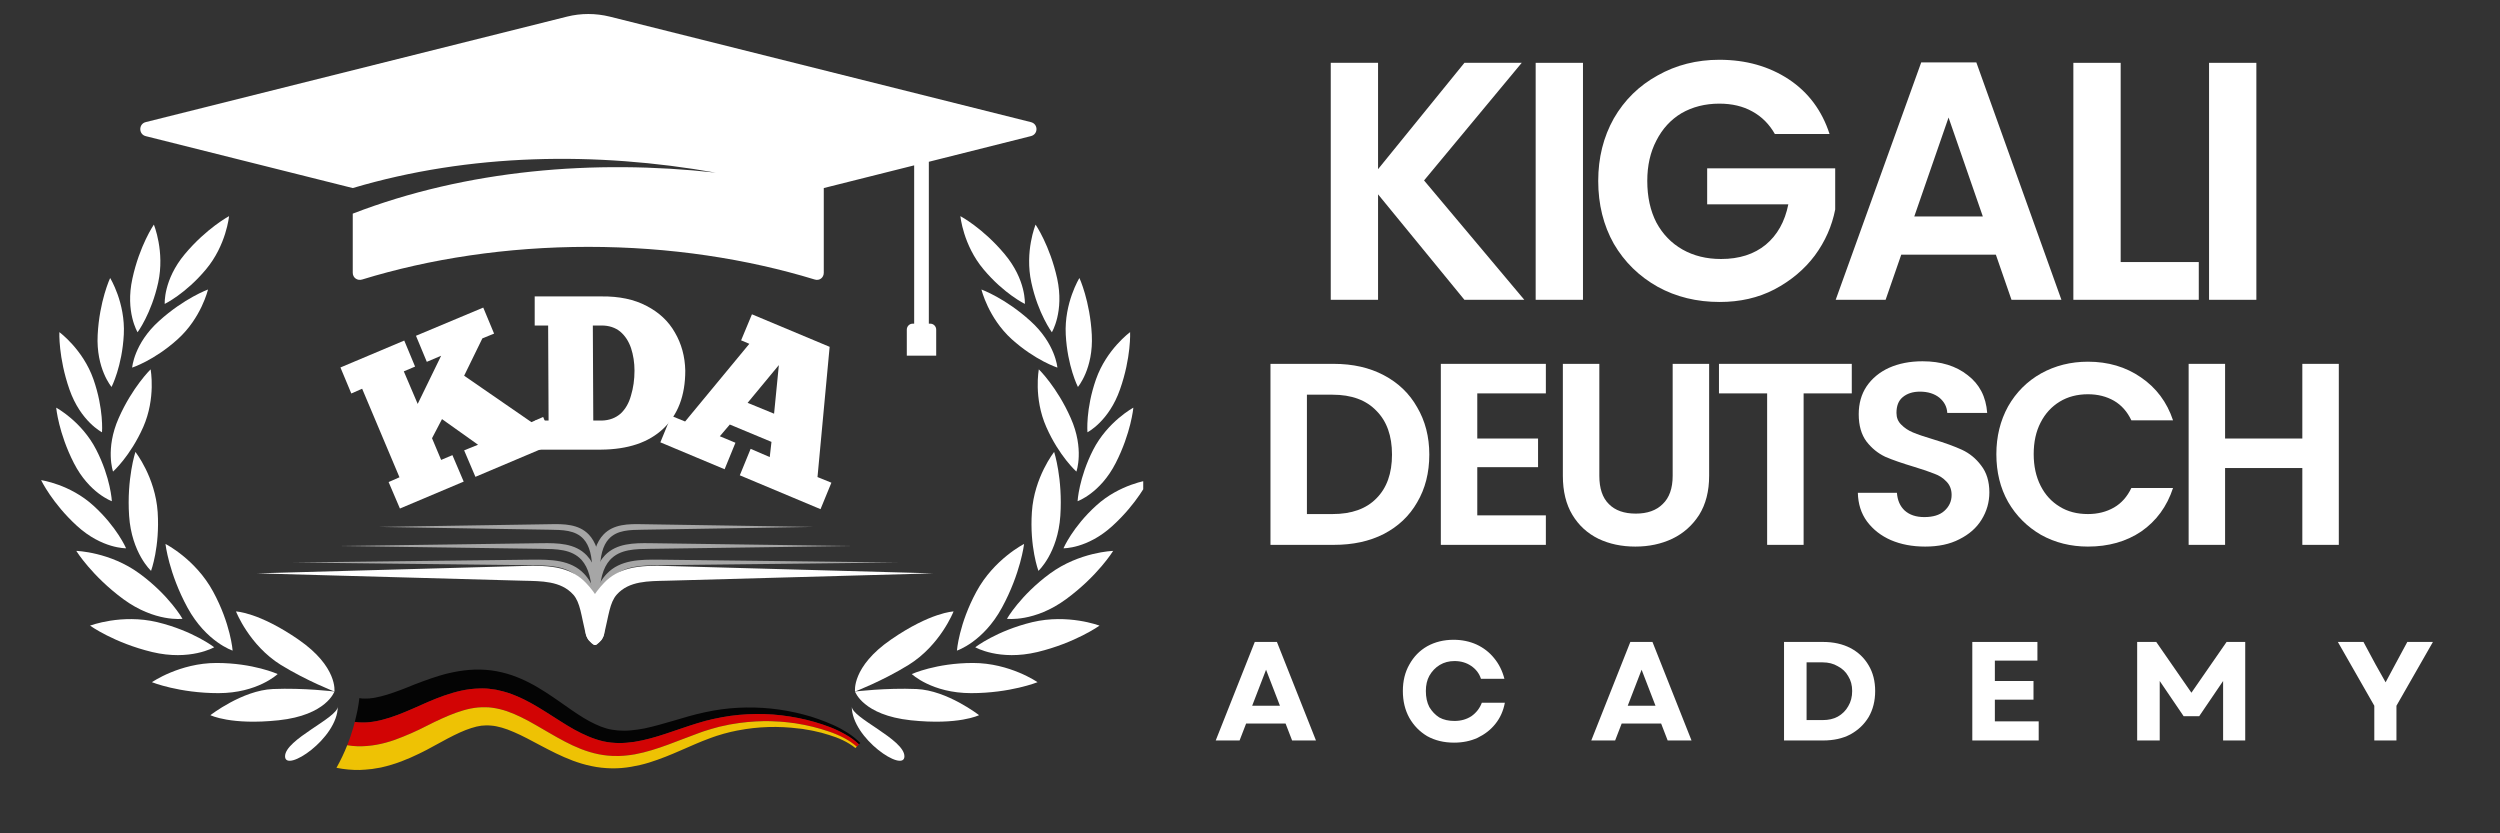 <svg xmlns="http://www.w3.org/2000/svg" xmlns:xlink="http://www.w3.org/1999/xlink" width="120" zoomAndPan="magnify" viewBox="0 0 90 30" height="40" preserveAspectRatio="xMidYMid meet" version="1.0"><rect x="0" y="0" width="90" height="30" fill="#333333" stroke="none"/><defs><filter x="0%" y="0%" width="100%" height="100%" id="d982ec1253"><feColorMatrix values="0 0 0 0 1 0 0 0 0 1 0 0 0 0 1 0 0 0 1 0" color-interpolation-filters="sRGB"/></filter><g/><clipPath id="7dc3a90e9d"><path d="M 7 24 L 12.34 24 L 12.34 26 L 7 26 Z M 7 24 " clip-rule="nonzero"/></clipPath><clipPath id="67e303b493"><path d="M 8 22 L 12.34 22 L 12.34 25 L 8 25 Z M 8 22 " clip-rule="nonzero"/></clipPath><clipPath id="0cb7588080"><path d="M 1.453 17 L 5 17 L 5 20 L 1.453 20 Z M 1.453 17 " clip-rule="nonzero"/></clipPath><clipPath id="01005f2f82"><path d="M 5 7.773 L 9 7.773 L 9 11 L 5 11 Z M 5 7.773 " clip-rule="nonzero"/></clipPath><clipPath id="524df7f3f9"><path d="M 10 25 L 12.34 25 L 12.34 28 L 10 28 Z M 10 25 " clip-rule="nonzero"/></clipPath><clipPath id="33cee193ac"><path d="M 30.27 24 L 36 24 L 36 26 L 30.27 26 Z M 30.27 24 " clip-rule="nonzero"/></clipPath><clipPath id="7861f4f60f"><path d="M 30.27 22 L 35 22 L 35 25 L 30.27 25 Z M 30.27 22 " clip-rule="nonzero"/></clipPath><clipPath id="6ae7af3995"><path d="M 38 17 L 41.156 17 L 41.156 20 L 38 20 Z M 38 17 " clip-rule="nonzero"/></clipPath><clipPath id="f48f99d63d"><path d="M 34 7.773 L 37 7.773 L 37 11 L 34 11 Z M 34 7.773 " clip-rule="nonzero"/></clipPath><clipPath id="73c5ec0edf"><path d="M 30.27 25 L 33 25 L 33 28 L 30.27 28 Z M 30.27 25 " clip-rule="nonzero"/></clipPath><clipPath id="0be58bec2e"><path d="M 5 0.465 L 37.645 0.465 L 37.645 12.805 L 5 12.805 Z M 5 0.465 " clip-rule="nonzero"/></clipPath><clipPath id="6613f77e4d"><path d="M 13 18.867 L 22 18.867 L 22 21 L 13 21 Z M 13 18.867 " clip-rule="nonzero"/></clipPath><clipPath id="26171eb8d5"><path d="M 21 18.867 L 30 18.867 L 30 21 L 21 21 Z M 21 18.867 " clip-rule="nonzero"/></clipPath><clipPath id="779e7140f7"><path d="M 9.227 20 L 22 20 L 22 23.219 L 9.227 23.219 Z M 9.227 20 " clip-rule="nonzero"/></clipPath><clipPath id="82afe55721"><path d="M 21 20 L 33.902 20 L 33.902 23.219 L 21 23.219 Z M 21 20 " clip-rule="nonzero"/></clipPath><mask id="769d62e12f"><g filter="url(#d982ec1253)"><rect x="-9" width="108" fill="#000000" y="-3" height="36" fill-opacity="0.92"/></g></mask><clipPath id="ebb644f889"><path d="M 1.129 1.094 L 19.98 1.094 L 19.98 4 L 1.129 4 Z M 1.129 1.094 " clip-rule="nonzero"/></clipPath><clipPath id="5463460484"><path d="M 1.129 1.094 L 19.98 1.094 L 19.98 4.723 L 1.129 4.723 Z M 1.129 1.094 " clip-rule="nonzero"/></clipPath><clipPath id="e0776685de"><path d="M 1.129 2 L 19.98 2 L 19.98 4.723 L 1.129 4.723 Z M 1.129 2 " clip-rule="nonzero"/></clipPath><clipPath id="7619382988"><rect x="0" width="21" y="0" height="6"/></clipPath></defs><g clip-path="url(#7dc3a90e9d)"><path fill="#ffffff" d="M 12.039 24.895 C 12.039 24.895 11.754 25.746 10.031 25.93 C 8.309 26.113 7.574 25.746 7.574 25.746 C 7.574 25.746 8.723 24.852 9.824 24.805 C 10.93 24.758 12.039 24.895 12.039 24.895 Z M 12.039 24.895 " fill-opacity="1" fill-rule="nonzero"/></g><g clip-path="url(#67e303b493)"><path fill="#ffffff" d="M 12.039 24.895 C 12.039 24.895 12.168 24.004 10.742 23.023 C 9.316 22.039 8.496 22.012 8.496 22.012 C 8.496 22.012 8.969 23.227 10.113 23.938 C 11.055 24.516 12.039 24.895 12.039 24.895 Z M 12.039 24.895 " fill-opacity="1" fill-rule="nonzero"/></g><path fill="#ffffff" d="M 9.996 24.266 C 9.996 24.266 9.121 23.867 7.793 23.867 C 6.469 23.867 5.469 24.559 5.469 24.559 C 5.469 24.559 6.449 24.953 7.863 24.953 C 9.273 24.953 9.996 24.266 9.996 24.266 Z M 9.996 24.266 " fill-opacity="1" fill-rule="nonzero"/><path fill="#ffffff" d="M 8.375 23.422 C 8.375 23.422 8.305 22.461 7.672 21.297 C 7.039 20.129 5.957 19.582 5.957 19.582 C 5.957 19.582 6.074 20.633 6.75 21.875 C 7.426 23.113 8.375 23.422 8.375 23.422 Z M 8.375 23.422 " fill-opacity="1" fill-rule="nonzero"/><path fill="#ffffff" d="M 7.711 23.301 C 7.711 23.301 6.953 22.711 5.664 22.398 C 4.375 22.09 3.242 22.523 3.242 22.523 C 3.242 22.523 4.102 23.141 5.477 23.473 C 6.848 23.801 7.711 23.301 7.711 23.301 Z M 7.711 23.301 " fill-opacity="1" fill-rule="nonzero"/><path fill="#ffffff" d="M 6.57 22.277 C 6.57 22.277 6.098 21.438 5.027 20.652 C 3.961 19.867 2.746 19.832 2.746 19.832 C 2.746 19.832 3.305 20.734 4.441 21.57 C 5.582 22.406 6.57 22.277 6.57 22.277 Z M 6.57 22.277 " fill-opacity="1" fill-rule="nonzero"/><path fill="#ffffff" d="M 5.438 20.551 C 5.438 20.551 5.758 19.691 5.676 18.434 C 5.59 17.176 4.875 16.27 4.875 16.27 C 4.875 16.27 4.559 17.227 4.648 18.57 C 4.738 19.91 5.438 20.551 5.438 20.551 Z M 5.438 20.551 " fill-opacity="1" fill-rule="nonzero"/><g clip-path="url(#0cb7588080)"><path fill="#ffffff" d="M 4.539 19.738 C 4.539 19.738 4.211 18.973 3.363 18.203 C 2.516 17.43 1.48 17.285 1.48 17.285 C 1.48 17.285 1.875 18.113 2.773 18.934 C 3.676 19.758 4.539 19.738 4.539 19.738 Z M 4.539 19.738 " fill-opacity="1" fill-rule="nonzero"/></g><path fill="#ffffff" d="M 4.027 18.043 C 4.027 18.043 3.988 17.211 3.465 16.191 C 2.945 15.172 2.023 14.676 2.023 14.676 C 2.023 14.676 2.105 15.586 2.66 16.672 C 3.215 17.758 4.027 18.043 4.027 18.043 Z M 4.027 18.043 " fill-opacity="1" fill-rule="nonzero"/><path fill="#ffffff" d="M 3.672 15.562 C 3.672 15.562 3.742 14.734 3.363 13.652 C 2.984 12.574 2.137 11.957 2.137 11.957 C 2.137 11.957 2.098 12.867 2.5 14.02 C 2.902 15.172 3.672 15.562 3.672 15.562 Z M 3.672 15.562 " fill-opacity="1" fill-rule="nonzero"/><path fill="#ffffff" d="M 4.016 13.93 C 4.016 13.93 4.398 13.188 4.457 12.043 C 4.516 10.898 3.965 10.008 3.965 10.008 C 3.965 10.008 3.578 10.836 3.516 12.055 C 3.453 13.273 4.016 13.93 4.016 13.93 Z M 4.016 13.93 " fill-opacity="1" fill-rule="nonzero"/><path fill="#ffffff" d="M 4.953 11.961 C 4.953 11.961 5.449 11.293 5.695 10.172 C 5.938 9.055 5.539 8.086 5.539 8.086 C 5.539 8.086 5.023 8.84 4.766 10.031 C 4.504 11.223 4.953 11.961 4.953 11.961 Z M 4.953 11.961 " fill-opacity="1" fill-rule="nonzero"/><path fill="#ffffff" d="M 4.07 16.977 C 4.07 16.977 4.691 16.422 5.156 15.375 C 5.617 14.328 5.422 13.297 5.422 13.297 C 5.422 13.297 4.766 13.934 4.273 15.051 C 3.781 16.164 4.07 16.977 4.07 16.977 Z M 4.07 16.977 " fill-opacity="1" fill-rule="nonzero"/><path fill="#ffffff" d="M 4.758 13.234 C 4.758 13.234 5.551 12.977 6.398 12.211 C 7.25 11.441 7.488 10.422 7.488 10.422 C 7.488 10.422 6.633 10.734 5.727 11.555 C 4.82 12.371 4.758 13.234 4.758 13.234 Z M 4.758 13.234 " fill-opacity="1" fill-rule="nonzero"/><g clip-path="url(#01005f2f82)"><path fill="#ffffff" d="M 5.93 10.941 C 5.93 10.941 6.68 10.578 7.414 9.699 C 8.148 8.824 8.246 7.781 8.246 7.781 C 8.246 7.781 7.441 8.211 6.656 9.145 C 5.875 10.078 5.93 10.941 5.93 10.941 Z M 5.93 10.941 " fill-opacity="1" fill-rule="nonzero"/></g><g clip-path="url(#524df7f3f9)"><path fill="#ffffff" d="M 12.16 25.434 C 12.16 26.586 10.262 27.84 10.262 27.227 C 10.262 26.617 12.16 25.844 12.16 25.434 Z M 12.16 25.434 " fill-opacity="1" fill-rule="nonzero"/></g><g clip-path="url(#33cee193ac)"><path fill="#ffffff" d="M 30.781 24.895 C 30.781 24.895 31.066 25.746 32.789 25.93 C 34.512 26.113 35.246 25.746 35.246 25.746 C 35.246 25.746 34.098 24.852 32.996 24.805 C 31.895 24.758 30.781 24.895 30.781 24.895 Z M 30.781 24.895 " fill-opacity="1" fill-rule="nonzero"/></g><g clip-path="url(#7861f4f60f)"><path fill="#ffffff" d="M 30.781 24.895 C 30.781 24.895 30.652 24.004 32.078 23.023 C 33.504 22.039 34.328 22.012 34.328 22.012 C 34.328 22.012 33.855 23.227 32.707 23.938 C 31.77 24.516 30.781 24.895 30.781 24.895 Z M 30.781 24.895 " fill-opacity="1" fill-rule="nonzero"/></g><path fill="#ffffff" d="M 32.824 24.266 C 32.824 24.266 33.703 23.867 35.027 23.867 C 36.355 23.867 37.352 24.559 37.352 24.559 C 37.352 24.559 36.371 24.953 34.961 24.953 C 33.547 24.953 32.824 24.266 32.824 24.266 Z M 32.824 24.266 " fill-opacity="1" fill-rule="nonzero"/><path fill="#ffffff" d="M 34.449 23.422 C 34.449 23.422 34.52 22.461 35.152 21.297 C 35.785 20.129 36.867 19.582 36.867 19.582 C 36.867 19.582 36.746 20.633 36.07 21.875 C 35.398 23.113 34.449 23.422 34.449 23.422 Z M 34.449 23.422 " fill-opacity="1" fill-rule="nonzero"/><path fill="#ffffff" d="M 35.109 23.301 C 35.109 23.301 35.871 22.711 37.16 22.398 C 38.449 22.09 39.582 22.523 39.582 22.523 C 39.582 22.523 38.719 23.141 37.348 23.473 C 35.973 23.801 35.109 23.301 35.109 23.301 Z M 35.109 23.301 " fill-opacity="1" fill-rule="nonzero"/><path fill="#ffffff" d="M 36.25 22.277 C 36.25 22.277 36.727 21.438 37.793 20.652 C 38.863 19.867 40.074 19.832 40.074 19.832 C 40.074 19.832 39.52 20.734 38.379 21.57 C 37.242 22.406 36.25 22.277 36.25 22.277 Z M 36.25 22.277 " fill-opacity="1" fill-rule="nonzero"/><path fill="#ffffff" d="M 37.383 20.551 C 37.383 20.551 37.062 19.691 37.148 18.434 C 37.23 17.176 37.949 16.27 37.949 16.27 C 37.949 16.27 38.262 17.227 38.172 18.57 C 38.082 19.91 37.383 20.551 37.383 20.551 Z M 37.383 20.551 " fill-opacity="1" fill-rule="nonzero"/><g clip-path="url(#6ae7af3995)"><path fill="#ffffff" d="M 38.285 19.738 C 38.285 19.738 38.613 18.973 39.461 18.203 C 40.305 17.43 41.344 17.285 41.344 17.285 C 41.344 17.285 40.949 18.113 40.047 18.934 C 39.145 19.758 38.285 19.738 38.285 19.738 Z M 38.285 19.738 " fill-opacity="1" fill-rule="nonzero"/></g><path fill="#ffffff" d="M 38.793 18.043 C 38.793 18.043 38.836 17.211 39.355 16.191 C 39.879 15.172 40.801 14.676 40.801 14.676 C 40.801 14.676 40.719 15.586 40.164 16.672 C 39.609 17.758 38.793 18.043 38.793 18.043 Z M 38.793 18.043 " fill-opacity="1" fill-rule="nonzero"/><path fill="#ffffff" d="M 39.148 15.562 C 39.148 15.562 39.078 14.734 39.457 13.652 C 39.836 12.574 40.684 11.957 40.684 11.957 C 40.684 11.957 40.727 12.867 40.32 14.02 C 39.918 15.172 39.148 15.562 39.148 15.562 Z M 39.148 15.562 " fill-opacity="1" fill-rule="nonzero"/><path fill="#ffffff" d="M 38.805 13.93 C 38.805 13.93 38.426 13.188 38.367 12.043 C 38.309 10.898 38.859 10.008 38.859 10.008 C 38.859 10.008 39.242 10.836 39.305 12.055 C 39.367 13.273 38.805 13.93 38.805 13.93 Z M 38.805 13.93 " fill-opacity="1" fill-rule="nonzero"/><path fill="#ffffff" d="M 37.867 11.961 C 37.867 11.961 37.371 11.293 37.129 10.172 C 36.883 9.055 37.281 8.086 37.281 8.086 C 37.281 8.086 37.797 8.84 38.059 10.031 C 38.316 11.223 37.867 11.961 37.867 11.961 Z M 37.867 11.961 " fill-opacity="1" fill-rule="nonzero"/><path fill="#ffffff" d="M 38.75 16.977 C 38.75 16.977 38.129 16.422 37.668 15.375 C 37.203 14.328 37.398 13.297 37.398 13.297 C 37.398 13.297 38.055 13.934 38.547 15.051 C 39.043 16.164 38.75 16.977 38.75 16.977 Z M 38.75 16.977 " fill-opacity="1" fill-rule="nonzero"/><path fill="#ffffff" d="M 38.066 13.234 C 38.066 13.234 37.273 12.977 36.422 12.211 C 35.574 11.441 35.332 10.422 35.332 10.422 C 35.332 10.422 36.191 10.734 37.094 11.555 C 38 12.371 38.066 13.234 38.066 13.234 Z M 38.066 13.234 " fill-opacity="1" fill-rule="nonzero"/><g clip-path="url(#f48f99d63d)"><path fill="#ffffff" d="M 36.895 10.941 C 36.895 10.941 36.145 10.578 35.41 9.699 C 34.672 8.824 34.574 7.781 34.574 7.781 C 34.574 7.781 35.383 8.211 36.164 9.145 C 36.949 10.078 36.895 10.941 36.895 10.941 Z M 36.895 10.941 " fill-opacity="1" fill-rule="nonzero"/></g><g clip-path="url(#73c5ec0edf)"><path fill="#ffffff" d="M 30.664 25.434 C 30.664 26.586 32.559 27.84 32.559 27.227 C 32.559 26.617 30.664 25.844 30.664 25.434 Z M 30.664 25.434 " fill-opacity="1" fill-rule="nonzero"/></g><g clip-path="url(#0be58bec2e)"><path fill="#ffffff" d="M 37.105 4.395 L 21.949 0.598 C 21.441 0.473 20.914 0.473 20.414 0.598 L 5.25 4.395 C 4.984 4.457 4.984 4.84 5.25 4.902 L 12.699 6.77 C 16.918 5.516 21.453 5.453 25.766 6.215 C 21.398 5.73 16.801 6.109 12.699 7.691 L 12.699 9.82 C 12.699 10 12.867 10.117 13.039 10.062 C 15.453 9.32 18.23 8.887 21.176 8.887 C 24.125 8.887 26.898 9.32 29.328 10.062 C 29.496 10.117 29.656 10 29.656 9.82 L 29.656 6.77 L 32.91 5.953 L 32.91 11.652 L 32.855 11.652 C 32.738 11.652 32.645 11.75 32.645 11.867 L 32.645 12.914 C 32.645 13.031 32.738 13.125 32.855 13.125 L 33.492 13.125 C 33.609 13.125 33.703 13.031 33.703 12.914 L 33.703 11.867 C 33.703 11.75 33.609 11.652 33.492 11.652 L 33.438 11.652 L 33.438 5.824 L 37.105 4.902 C 37.383 4.84 37.383 4.457 37.105 4.395 Z M 37.105 4.395 " fill-opacity="1" fill-rule="nonzero"/></g><path fill="#a6a6a6" d="M 10.559 20.25 L 19.129 20.348 C 19.75 20.355 20.418 20.352 20.852 20.828 C 21.141 21.148 21.312 21.684 21.301 22.57 C 21.301 22.652 21.367 22.715 21.449 22.715 C 21.531 22.715 21.598 22.652 21.598 22.57 C 21.586 21.586 21.359 21.004 21.031 20.66 C 20.547 20.145 19.812 20.141 19.129 20.148 Z M 10.559 20.25 " fill-opacity="1" fill-rule="evenodd"/><path fill="#a6a6a6" d="M 12.223 19.656 L 19.492 19.758 C 20.016 19.766 20.578 19.762 20.938 20.16 C 21.18 20.43 21.324 20.883 21.312 21.629 C 21.312 21.707 21.379 21.773 21.461 21.773 C 21.543 21.773 21.609 21.707 21.609 21.629 C 21.598 20.785 21.402 20.289 21.121 19.992 C 20.703 19.555 20.078 19.547 19.492 19.555 Z M 12.223 19.656 " fill-opacity="1" fill-rule="evenodd"/><g clip-path="url(#6613f77e4d)"><path fill="#a6a6a6" d="M 13.629 18.969 L 19.797 19.07 C 20.234 19.078 20.711 19.074 21.012 19.41 C 21.215 19.637 21.332 20.016 21.32 20.641 C 21.32 20.723 21.387 20.789 21.469 20.789 C 21.551 20.789 21.617 20.723 21.617 20.641 C 21.605 19.922 21.438 19.496 21.195 19.242 C 20.836 18.867 20.301 18.859 19.797 18.871 Z M 13.629 18.969 " fill-opacity="1" fill-rule="evenodd"/></g><path fill="#a6a6a6" d="M 32.312 20.25 L 23.742 20.148 C 23.059 20.141 22.324 20.145 21.84 20.66 C 21.508 21.004 21.285 21.586 21.273 22.57 C 21.273 22.652 21.34 22.715 21.422 22.715 C 21.504 22.715 21.566 22.652 21.566 22.57 C 21.559 21.684 21.73 21.148 22.02 20.828 C 22.449 20.352 23.121 20.355 23.742 20.348 Z M 32.312 20.25 " fill-opacity="1" fill-rule="evenodd"/><path fill="#a6a6a6" d="M 30.676 19.656 L 23.406 19.555 C 22.82 19.547 22.195 19.555 21.777 19.992 C 21.492 20.289 21.301 20.785 21.289 21.629 C 21.289 21.707 21.355 21.773 21.438 21.773 C 21.516 21.773 21.582 21.707 21.582 21.629 C 21.57 20.883 21.715 20.43 21.957 20.16 C 22.32 19.762 22.883 19.766 23.406 19.758 Z M 30.676 19.656 " fill-opacity="1" fill-rule="evenodd"/><g clip-path="url(#26171eb8d5)"><path fill="#a6a6a6" d="M 29.289 18.969 L 23.125 18.871 C 22.621 18.859 22.086 18.867 21.727 19.242 C 21.484 19.496 21.316 19.922 21.305 20.641 C 21.305 20.723 21.371 20.789 21.453 20.789 C 21.535 20.789 21.598 20.723 21.598 20.641 C 21.59 20.016 21.707 19.637 21.91 19.41 C 22.211 19.074 22.684 19.078 23.125 19.07 Z M 29.289 18.969 " fill-opacity="1" fill-rule="evenodd"/></g><g clip-path="url(#779e7140f7)"><path fill="#ffffff" d="M 9.25 20.641 L 18.836 20.906 C 19.484 20.922 20.188 20.906 20.637 21.406 C 20.891 21.691 20.922 22.152 21.086 22.828 C 21.102 22.887 21.125 22.934 21.16 22.988 C 21.199 23.051 21.219 23.062 21.273 23.113 C 21.352 23.184 21.348 23.168 21.434 23.238 C 21.52 23.168 21.516 23.184 21.594 23.105 C 21.645 23.051 21.664 23.035 21.695 22.969 C 21.73 22.906 21.746 22.848 21.75 22.781 C 21.844 21.895 21.43 21.336 21.094 20.984 C 20.844 20.719 20.539 20.562 20.211 20.473 C 19.777 20.359 19.297 20.363 18.836 20.375 Z M 9.25 20.641 " fill-opacity="1" fill-rule="evenodd"/></g><g clip-path="url(#82afe55721)"><path fill="#ffffff" d="M 33.59 20.641 L 24 20.375 C 23.539 20.363 23.059 20.359 22.629 20.473 C 22.297 20.562 21.996 20.719 21.746 20.984 C 21.406 21.336 20.996 21.895 21.086 22.781 C 21.094 22.848 21.109 22.906 21.141 22.969 C 21.176 23.035 21.191 23.051 21.246 23.105 C 21.32 23.184 21.32 23.168 21.406 23.238 C 21.488 23.168 21.488 23.184 21.566 23.113 C 21.617 23.062 21.641 23.051 21.68 22.988 C 21.711 22.934 21.734 22.887 21.75 22.828 C 21.914 22.152 21.949 21.691 22.203 21.406 C 22.648 20.906 23.352 20.922 24 20.906 Z M 33.59 20.641 " fill-opacity="1" fill-rule="evenodd"/></g><g mask="url(#769d62e12f)"><g transform="matrix(1, 0, 0, 1, 11, 23)"><g clip-path="url(#7619382988)"><g clip-path="url(#ebb644f889)"><path fill="#000000" d="M 19.969 3.75 L 19.922 3.797 C 19.777 3.664 19.617 3.543 19.441 3.445 C 19.27 3.344 19.086 3.258 18.898 3.184 C 18.523 3.039 18.133 2.93 17.734 2.848 C 17.34 2.77 16.934 2.719 16.527 2.707 C 16.121 2.695 15.711 2.715 15.305 2.77 C 15.105 2.797 14.902 2.836 14.703 2.879 C 14.652 2.887 14.605 2.902 14.555 2.914 L 14.406 2.949 C 14.305 2.977 14.207 3.004 14.109 3.035 C 13.723 3.152 13.344 3.293 12.969 3.414 C 12.594 3.539 12.215 3.648 11.836 3.707 C 11.648 3.734 11.457 3.754 11.27 3.75 C 11.086 3.746 10.898 3.727 10.719 3.688 C 10.359 3.605 10.012 3.449 9.676 3.266 C 9.34 3.078 9.016 2.859 8.676 2.645 C 8.332 2.43 7.977 2.215 7.578 2.051 C 7.379 1.965 7.168 1.898 6.949 1.852 L 6.867 1.832 C 6.84 1.828 6.812 1.824 6.785 1.82 L 6.699 1.809 C 6.672 1.805 6.645 1.801 6.617 1.797 L 6.531 1.789 C 6.504 1.789 6.473 1.789 6.445 1.785 C 6.391 1.785 6.332 1.781 6.273 1.785 C 6.047 1.789 5.824 1.816 5.609 1.863 C 5.395 1.91 5.188 1.973 4.984 2.043 C 4.586 2.184 4.211 2.355 3.852 2.516 C 3.492 2.672 3.141 2.816 2.789 2.906 C 2.438 3 2.09 3.039 1.773 2.988 C 1.809 2.848 1.84 2.707 1.871 2.562 C 1.898 2.418 1.922 2.273 1.938 2.129 C 1.949 2.133 1.957 2.133 1.965 2.137 L 1.98 2.137 L 1.996 2.141 C 2.016 2.141 2.031 2.145 2.055 2.148 C 2.074 2.148 2.098 2.148 2.121 2.148 C 2.129 2.152 2.145 2.148 2.156 2.148 L 2.191 2.148 C 2.203 2.148 2.215 2.148 2.227 2.148 L 2.266 2.145 C 2.293 2.145 2.316 2.145 2.344 2.137 L 2.426 2.129 L 2.516 2.113 C 2.645 2.09 2.789 2.051 2.934 2.008 C 3.082 1.965 3.238 1.906 3.398 1.848 L 3.523 1.801 L 3.652 1.75 L 3.922 1.641 C 4.109 1.57 4.301 1.496 4.508 1.426 C 4.559 1.406 4.609 1.391 4.664 1.375 L 4.824 1.324 L 4.988 1.277 C 5.016 1.27 5.047 1.262 5.074 1.254 L 5.16 1.234 C 5.391 1.18 5.637 1.137 5.891 1.117 C 6.148 1.094 6.418 1.102 6.68 1.133 C 6.945 1.168 7.195 1.23 7.43 1.309 C 7.664 1.391 7.879 1.484 8.078 1.59 C 8.277 1.691 8.461 1.805 8.633 1.914 C 8.98 2.137 9.285 2.359 9.578 2.562 C 9.867 2.762 10.145 2.938 10.422 3.066 C 10.559 3.133 10.695 3.184 10.828 3.223 C 10.965 3.262 11.105 3.285 11.25 3.297 C 11.398 3.309 11.551 3.309 11.711 3.293 C 11.871 3.281 12.035 3.254 12.203 3.223 C 12.539 3.152 12.887 3.051 13.25 2.945 C 13.609 2.84 13.984 2.723 14.379 2.641 C 14.773 2.555 15.172 2.5 15.57 2.48 C 16.367 2.438 17.16 2.52 17.914 2.719 C 18.008 2.742 18.102 2.773 18.195 2.797 C 18.289 2.828 18.379 2.859 18.473 2.891 C 18.562 2.922 18.652 2.957 18.742 2.992 C 18.832 3.027 18.922 3.066 19.008 3.105 C 19.098 3.145 19.184 3.188 19.27 3.234 C 19.355 3.281 19.441 3.332 19.52 3.383 C 19.602 3.438 19.684 3.492 19.758 3.555 C 19.832 3.617 19.902 3.68 19.973 3.75 Z M 19.969 3.75 " fill-opacity="1" fill-rule="nonzero"/></g><g clip-path="url(#5463460484)"><path fill="#df0000" d="M 19.922 3.797 L 19.844 3.879 C 19.699 3.754 19.539 3.648 19.371 3.559 C 19.199 3.469 19.016 3.395 18.832 3.332 C 18.457 3.203 18.07 3.109 17.68 3.047 L 17.609 3.035 L 17.535 3.027 L 17.387 3.008 C 17.336 3 17.289 2.996 17.238 2.992 L 17.09 2.98 C 17.043 2.977 16.992 2.977 16.941 2.973 C 16.895 2.969 16.844 2.965 16.797 2.965 L 16.648 2.961 C 16.598 2.961 16.547 2.961 16.5 2.961 C 16.105 2.969 15.711 3.004 15.324 3.074 L 15.25 3.086 L 15.18 3.102 L 15.035 3.133 L 14.965 3.148 L 14.891 3.168 L 14.75 3.203 C 14.656 3.23 14.562 3.254 14.469 3.285 C 14.375 3.312 14.281 3.344 14.188 3.379 C 13.812 3.512 13.441 3.664 13.059 3.805 C 12.676 3.945 12.277 4.078 11.855 4.156 C 11.75 4.176 11.641 4.188 11.535 4.199 C 11.48 4.203 11.426 4.211 11.371 4.211 C 11.344 4.215 11.316 4.215 11.289 4.215 L 11.207 4.215 C 10.984 4.219 10.762 4.195 10.547 4.152 C 10.328 4.109 10.117 4.043 9.918 3.965 C 9.719 3.887 9.527 3.797 9.34 3.699 C 8.969 3.508 8.625 3.293 8.281 3.098 C 7.941 2.902 7.602 2.727 7.254 2.605 C 7.082 2.547 6.906 2.504 6.734 2.48 C 6.688 2.477 6.645 2.469 6.602 2.465 C 6.559 2.465 6.516 2.461 6.473 2.461 L 6.344 2.461 L 6.211 2.469 C 5.863 2.504 5.512 2.613 5.16 2.758 C 4.984 2.832 4.809 2.91 4.633 3 L 4.09 3.266 C 3.902 3.355 3.711 3.441 3.512 3.523 C 3.316 3.602 3.109 3.676 2.895 3.734 C 2.676 3.793 2.453 3.836 2.219 3.855 C 1.984 3.875 1.742 3.871 1.5 3.828 C 1.527 3.762 1.551 3.691 1.578 3.625 C 1.602 3.555 1.629 3.484 1.648 3.414 C 1.695 3.273 1.738 3.133 1.773 2.988 C 2.09 3.039 2.438 3 2.789 2.906 C 3.141 2.816 3.492 2.672 3.852 2.516 C 4.211 2.355 4.586 2.184 4.984 2.043 C 5.188 1.973 5.395 1.91 5.609 1.863 C 5.824 1.816 6.047 1.789 6.273 1.785 C 6.332 1.781 6.387 1.785 6.445 1.785 C 6.473 1.789 6.5 1.789 6.531 1.789 L 6.613 1.797 C 6.645 1.801 6.672 1.805 6.699 1.809 L 6.785 1.82 C 6.812 1.824 6.84 1.828 6.867 1.832 L 6.949 1.852 C 7.168 1.898 7.379 1.965 7.578 2.051 C 7.977 2.215 8.332 2.43 8.672 2.645 C 9.016 2.859 9.34 3.078 9.676 3.266 C 10.012 3.449 10.359 3.605 10.719 3.688 C 10.898 3.727 11.082 3.746 11.27 3.75 C 11.457 3.75 11.648 3.734 11.836 3.707 C 12.215 3.648 12.59 3.539 12.969 3.414 C 13.344 3.293 13.723 3.152 14.109 3.035 C 14.207 3.004 14.305 2.977 14.406 2.949 L 14.555 2.914 C 14.602 2.902 14.652 2.887 14.703 2.879 C 14.902 2.836 15.102 2.797 15.305 2.77 C 15.711 2.715 16.121 2.695 16.527 2.707 C 16.934 2.719 17.336 2.77 17.734 2.848 C 18.133 2.926 18.52 3.039 18.898 3.184 C 19.086 3.258 19.266 3.344 19.441 3.445 C 19.617 3.543 19.777 3.66 19.922 3.797 Z M 19.922 3.797 " fill-opacity="1" fill-rule="nonzero"/></g><g clip-path="url(#e0776685de)"><path fill="#fece00" d="M 19.844 3.879 L 19.797 3.93 C 19.523 3.711 19.191 3.562 18.84 3.457 C 18.754 3.43 18.664 3.402 18.574 3.379 L 18.441 3.348 L 18.371 3.332 C 18.352 3.328 18.328 3.32 18.305 3.316 L 18.168 3.289 C 18.125 3.281 18.078 3.273 18.031 3.266 L 17.895 3.242 L 17.828 3.234 L 17.758 3.227 C 17.027 3.133 16.285 3.156 15.578 3.293 C 15.555 3.297 15.535 3.301 15.512 3.305 L 15.445 3.32 L 15.312 3.348 C 15.227 3.371 15.141 3.395 15.055 3.414 C 14.969 3.441 14.883 3.465 14.797 3.492 L 14.672 3.535 C 14.629 3.551 14.586 3.566 14.543 3.582 C 14.207 3.703 13.867 3.859 13.512 4.012 C 13.156 4.168 12.781 4.324 12.367 4.453 C 12.164 4.516 11.945 4.566 11.719 4.605 C 11.492 4.645 11.258 4.664 11.016 4.66 C 10.773 4.656 10.523 4.629 10.289 4.578 C 10.055 4.531 9.832 4.461 9.621 4.383 C 9.195 4.223 8.82 4.027 8.473 3.844 C 8.125 3.66 7.805 3.484 7.5 3.355 C 7.352 3.289 7.203 3.234 7.066 3.195 C 6.93 3.156 6.797 3.129 6.676 3.121 C 6.555 3.109 6.441 3.113 6.328 3.125 C 6.215 3.141 6.094 3.168 5.965 3.211 C 5.836 3.25 5.703 3.305 5.562 3.367 C 5.422 3.43 5.273 3.504 5.117 3.586 C 4.965 3.668 4.805 3.754 4.633 3.848 L 4.504 3.918 L 4.367 3.992 C 4.273 4.039 4.18 4.09 4.078 4.137 C 3.883 4.234 3.672 4.324 3.449 4.41 C 3.223 4.496 2.98 4.57 2.719 4.629 L 2.629 4.645 C 2.598 4.652 2.566 4.656 2.535 4.66 L 2.395 4.684 C 2.379 4.688 2.363 4.688 2.348 4.688 C 2.281 4.695 2.219 4.703 2.152 4.707 C 2.086 4.711 2.02 4.715 1.949 4.719 C 1.68 4.723 1.395 4.699 1.113 4.641 C 1.262 4.375 1.391 4.105 1.5 3.828 C 1.742 3.871 1.984 3.875 2.219 3.855 C 2.453 3.836 2.68 3.793 2.895 3.734 C 3.109 3.676 3.316 3.602 3.512 3.52 C 3.711 3.441 3.902 3.355 4.09 3.266 L 4.633 2.996 C 4.809 2.91 4.984 2.832 5.16 2.758 C 5.512 2.613 5.863 2.5 6.211 2.469 L 6.344 2.461 L 6.473 2.461 C 6.516 2.461 6.559 2.465 6.602 2.465 C 6.645 2.469 6.691 2.477 6.734 2.48 C 6.906 2.504 7.082 2.547 7.254 2.605 C 7.602 2.727 7.941 2.902 8.281 3.098 C 8.625 3.293 8.973 3.508 9.34 3.699 C 9.527 3.797 9.719 3.887 9.918 3.965 C 10.121 4.043 10.328 4.109 10.547 4.152 C 10.762 4.195 10.984 4.219 11.207 4.215 L 11.289 4.215 C 11.316 4.215 11.344 4.211 11.371 4.211 C 11.426 4.211 11.48 4.203 11.535 4.199 C 11.641 4.188 11.75 4.176 11.855 4.156 C 12.277 4.078 12.676 3.945 13.059 3.805 C 13.445 3.664 13.816 3.512 14.188 3.379 C 14.281 3.344 14.375 3.312 14.469 3.285 C 14.562 3.254 14.656 3.23 14.75 3.203 L 14.891 3.164 L 14.965 3.148 L 15.035 3.133 L 15.18 3.102 L 15.25 3.086 L 15.324 3.074 C 15.711 3.004 16.105 2.969 16.5 2.961 C 16.547 2.961 16.598 2.961 16.648 2.961 L 16.797 2.965 C 16.844 2.965 16.895 2.969 16.945 2.973 C 16.992 2.973 17.043 2.977 17.094 2.98 L 17.238 2.992 C 17.289 2.996 17.34 3 17.387 3.008 L 17.535 3.027 L 17.609 3.035 L 17.68 3.047 C 18.07 3.109 18.457 3.203 18.832 3.332 C 19.02 3.395 19.199 3.469 19.371 3.559 C 19.543 3.648 19.703 3.754 19.844 3.879 Z M 19.844 3.879 " fill-opacity="1" fill-rule="nonzero"/></g></g></g></g><g fill="#ffffff" fill-opacity="1"><g transform="translate(47.063, 10.793)"><g><path d="M 5.656 0 L 2.547 -3.797 L 2.547 0 L 0.844 0 L 0.844 -8.531 L 2.547 -8.531 L 2.547 -4.703 L 5.656 -8.531 L 7.719 -8.531 L 4.203 -4.297 L 7.812 0 Z M 5.656 0 "/></g></g></g><g fill="#ffffff" fill-opacity="1"><g transform="translate(54.44, 10.793)"><g><path d="M 2.547 -8.531 L 2.547 0 L 0.844 0 L 0.844 -8.531 Z M 2.547 -8.531 "/></g></g></g><g fill="#ffffff" fill-opacity="1"><g transform="translate(57.114, 10.793)"><g><path d="M 6.781 -5.969 C 6.582 -6.32 6.312 -6.594 5.969 -6.781 C 5.633 -6.969 5.238 -7.062 4.781 -7.062 C 4.27 -7.062 3.816 -6.945 3.422 -6.719 C 3.035 -6.488 2.734 -6.16 2.516 -5.734 C 2.297 -5.316 2.188 -4.832 2.188 -4.281 C 2.188 -3.707 2.297 -3.207 2.516 -2.781 C 2.742 -2.363 3.055 -2.039 3.453 -1.812 C 3.859 -1.582 4.32 -1.469 4.844 -1.469 C 5.5 -1.469 6.035 -1.641 6.453 -1.984 C 6.867 -2.328 7.141 -2.812 7.266 -3.438 L 4.344 -3.438 L 4.344 -4.734 L 8.953 -4.734 L 8.953 -3.25 C 8.836 -2.656 8.594 -2.102 8.219 -1.594 C 7.844 -1.094 7.359 -0.688 6.766 -0.375 C 6.18 -0.07 5.523 0.078 4.797 0.078 C 3.973 0.078 3.227 -0.102 2.562 -0.469 C 1.895 -0.844 1.367 -1.359 0.984 -2.016 C 0.609 -2.68 0.422 -3.438 0.422 -4.281 C 0.422 -5.113 0.609 -5.863 0.984 -6.531 C 1.367 -7.195 1.895 -7.711 2.562 -8.078 C 3.227 -8.453 3.969 -8.641 4.781 -8.641 C 5.738 -8.641 6.57 -8.406 7.281 -7.938 C 7.988 -7.469 8.477 -6.812 8.75 -5.969 Z M 6.781 -5.969 "/></g></g></g><g fill="#ffffff" fill-opacity="1"><g transform="translate(65.773, 10.793)"><g><path d="M 6.078 -1.625 L 2.672 -1.625 L 2.109 0 L 0.312 0 L 3.391 -8.547 L 5.375 -8.547 L 8.438 0 L 6.641 0 Z M 5.609 -3 L 4.375 -6.562 L 3.141 -3 Z M 5.609 -3 "/></g></g></g><g fill="#ffffff" fill-opacity="1"><g transform="translate(73.797, 10.793)"><g><path d="M 2.547 -1.359 L 5.359 -1.359 L 5.359 0 L 0.844 0 L 0.844 -8.531 L 2.547 -8.531 Z M 2.547 -1.359 "/></g></g></g><g fill="#ffffff" fill-opacity="1"><g transform="translate(78.682, 10.793)"><g><path d="M 2.547 -8.531 L 2.547 0 L 0.844 0 L 0.844 -8.531 Z M 2.547 -8.531 "/></g></g></g><g fill="#ffffff" fill-opacity="1"><g transform="translate(81.357, 10.793)"><g/></g></g><g fill="#ffffff" fill-opacity="1"><g transform="translate(43.719, 26.657)"><g><path d="M 0.047 0 L 1.453 -3.547 L 2.25 -3.547 L 3.656 0 L 2.797 0 L 2.562 -0.609 L 1.141 -0.609 L 0.906 0 Z M 1.359 -1.25 L 2.359 -1.25 L 1.859 -2.547 Z M 1.359 -1.25 "/></g></g></g><g fill="#ffffff" fill-opacity="1"><g transform="translate(50.284, 26.657)"><g><path d="M 2.062 0.078 C 1.695 0.078 1.375 0 1.094 -0.156 C 0.82 -0.32 0.609 -0.539 0.453 -0.812 C 0.297 -1.094 0.219 -1.414 0.219 -1.781 C 0.219 -2.145 0.297 -2.461 0.453 -2.734 C 0.609 -3.016 0.82 -3.234 1.094 -3.391 C 1.375 -3.547 1.691 -3.625 2.047 -3.625 C 2.348 -3.625 2.625 -3.566 2.875 -3.453 C 3.125 -3.336 3.332 -3.176 3.5 -2.969 C 3.676 -2.758 3.801 -2.508 3.875 -2.219 L 3.031 -2.219 C 2.969 -2.414 2.848 -2.57 2.672 -2.688 C 2.504 -2.801 2.305 -2.859 2.078 -2.859 C 1.879 -2.859 1.703 -2.812 1.547 -2.719 C 1.391 -2.625 1.266 -2.492 1.172 -2.328 C 1.086 -2.172 1.047 -1.988 1.047 -1.781 C 1.047 -1.562 1.086 -1.367 1.172 -1.203 C 1.266 -1.047 1.383 -0.922 1.531 -0.828 C 1.688 -0.742 1.867 -0.703 2.078 -0.703 C 2.305 -0.703 2.508 -0.758 2.688 -0.875 C 2.863 -1 2.988 -1.16 3.062 -1.359 L 3.891 -1.359 C 3.836 -1.066 3.723 -0.812 3.547 -0.594 C 3.379 -0.383 3.164 -0.219 2.906 -0.094 C 2.656 0.02 2.375 0.078 2.062 0.078 Z M 2.062 0.078 "/></g></g></g><g fill="#ffffff" fill-opacity="1"><g transform="translate(57.239, 26.657)"><g><path d="M 0.047 0 L 1.453 -3.547 L 2.25 -3.547 L 3.656 0 L 2.797 0 L 2.562 -0.609 L 1.141 -0.609 L 0.906 0 Z M 1.359 -1.25 L 2.359 -1.25 L 1.859 -2.547 Z M 1.359 -1.25 "/></g></g></g><g fill="#ffffff" fill-opacity="1"><g transform="translate(63.803, 26.657)"><g><path d="M 0.422 0 L 0.422 -3.547 L 1.828 -3.547 C 2.203 -3.547 2.531 -3.473 2.812 -3.328 C 3.094 -3.18 3.312 -2.973 3.469 -2.703 C 3.625 -2.441 3.703 -2.133 3.703 -1.781 C 3.703 -1.426 3.625 -1.113 3.469 -0.844 C 3.312 -0.582 3.094 -0.375 2.812 -0.219 C 2.531 -0.07 2.203 0 1.828 0 Z M 1.234 -0.734 L 1.812 -0.734 C 2.02 -0.734 2.203 -0.773 2.359 -0.859 C 2.523 -0.953 2.648 -1.078 2.734 -1.234 C 2.828 -1.391 2.875 -1.57 2.875 -1.781 C 2.875 -1.988 2.828 -2.164 2.734 -2.312 C 2.648 -2.469 2.523 -2.586 2.359 -2.672 C 2.203 -2.766 2.02 -2.812 1.812 -2.812 L 1.234 -2.812 Z M 1.234 -0.734 "/></g></g></g><g fill="#ffffff" fill-opacity="1"><g transform="translate(70.581, 26.657)"><g><path d="M 0.422 0 L 0.422 -3.547 L 2.766 -3.547 L 2.766 -2.875 L 1.234 -2.875 L 1.234 -2.141 L 2.625 -2.141 L 2.625 -1.469 L 1.234 -1.469 L 1.234 -0.688 L 2.812 -0.688 L 2.812 0 Z M 0.422 0 "/></g></g></g><g fill="#ffffff" fill-opacity="1"><g transform="translate(76.516, 26.657)"><g><path d="M 0.422 0 L 0.422 -3.547 L 1.109 -3.547 L 2.375 -1.719 L 3.641 -3.547 L 4.312 -3.547 L 4.312 0 L 3.516 0 L 3.516 -2.141 L 2.656 -0.875 L 2.094 -0.875 L 1.234 -2.141 L 1.234 0 Z M 0.422 0 "/></g></g></g><g fill="#ffffff" fill-opacity="1"><g transform="translate(84.116, 26.657)"><g><path d="M 1.359 0 L 1.359 -1.25 L 0.047 -3.547 L 0.969 -3.547 L 1.406 -2.734 L 1.766 -2.094 L 2.109 -2.734 L 2.547 -3.547 L 3.469 -3.547 L 2.156 -1.25 L 2.156 0 Z M 1.359 0 "/></g></g></g><g fill="#ffffff" fill-opacity="1"><g transform="translate(14.209, 18.385)"><g><path d="M 0.734 -5.188 L 0.328 -5.016 L 0.828 -3.844 L 1.672 -5.578 L 1.156 -5.359 L 0.766 -6.297 L 3.188 -7.312 L 3.578 -6.375 L 3.156 -6.203 L 2.5 -4.859 L 4.922 -3.188 L 5.344 -3.375 L 5.75 -2.422 L 2.906 -1.219 L 2.5 -2.172 L 3 -2.375 L 1.703 -3.297 L 1.344 -2.609 L 1.672 -1.828 L 2.078 -2 L 2.484 -1.047 L 0.188 -0.078 L -0.219 -1.031 L 0.172 -1.203 L -1.172 -4.391 L -1.562 -4.219 L -1.953 -5.156 L 0.344 -6.125 Z M 0.734 -5.188 "/></g></g></g><g fill="#ffffff" fill-opacity="1"><g transform="translate(19.061, 16.187)"><g><path d="M 0.203 0 L 0.203 -1.047 L 0.688 -1.047 L 0.672 -4.469 L 0.188 -4.469 L 0.188 -5.516 L 2.594 -5.516 C 3.227 -5.523 3.77 -5.41 4.219 -5.172 C 4.664 -4.941 5.004 -4.625 5.234 -4.219 C 5.473 -3.812 5.598 -3.352 5.609 -2.844 C 5.609 -1.945 5.344 -1.25 4.812 -0.75 C 4.289 -0.258 3.547 -0.008 2.578 0 Z M 2.297 -1.047 L 2.609 -1.047 C 2.879 -1.055 3.102 -1.141 3.281 -1.297 C 3.457 -1.461 3.582 -1.68 3.656 -1.953 C 3.738 -2.223 3.781 -2.52 3.781 -2.844 C 3.781 -3.133 3.738 -3.406 3.656 -3.656 C 3.57 -3.906 3.441 -4.102 3.266 -4.25 C 3.086 -4.395 2.863 -4.469 2.594 -4.469 L 2.281 -4.469 Z M 2.297 -1.047 "/></g></g></g><g fill="#ffffff" fill-opacity="1"><g transform="translate(23.664, 15.877)"><g><path d="M 5.875 2.453 L 2.969 1.234 L 3.359 0.281 L 4.047 0.578 L 4.109 0.031 L 2.609 -0.594 L 2.25 -0.172 L 2.812 0.062 L 2.422 1.016 L 0.109 0.047 L 0.5 -0.906 L 1 -0.703 L 3.312 -3.5 L 3.016 -3.625 L 3.406 -4.562 L 6.203 -3.391 L 5.766 1.297 L 6.266 1.5 Z M 3.25 -1.375 L 4.203 -0.984 L 4.375 -2.734 Z M 3.25 -1.375 "/></g></g></g><g fill="#ffffff" fill-opacity="1"><g transform="translate(45.096, 19.615)"><g><path d="M 2.922 -6.516 C 3.609 -6.516 4.207 -6.379 4.719 -6.109 C 5.238 -5.836 5.641 -5.453 5.922 -4.953 C 6.211 -4.461 6.359 -3.895 6.359 -3.25 C 6.359 -2.594 6.211 -2.02 5.922 -1.531 C 5.641 -1.039 5.238 -0.66 4.719 -0.391 C 4.207 -0.129 3.609 0 2.922 0 L 0.641 0 L 0.641 -6.516 Z M 2.875 -1.109 C 3.562 -1.109 4.086 -1.297 4.453 -1.672 C 4.828 -2.047 5.016 -2.57 5.016 -3.25 C 5.016 -3.926 4.828 -4.453 4.453 -4.828 C 4.086 -5.211 3.562 -5.406 2.875 -5.406 L 1.953 -5.406 L 1.953 -1.109 Z M 2.875 -1.109 "/></g></g></g><g fill="#ffffff" fill-opacity="1"><g transform="translate(51.229, 19.615)"><g><path d="M 1.953 -5.453 L 1.953 -3.828 L 4.141 -3.828 L 4.141 -2.797 L 1.953 -2.797 L 1.953 -1.062 L 4.422 -1.062 L 4.422 0 L 0.641 0 L 0.641 -6.516 L 4.422 -6.516 L 4.422 -5.453 Z M 1.953 -5.453 "/></g></g></g><g fill="#ffffff" fill-opacity="1"><g transform="translate(55.638, 19.615)"><g><path d="M 1.938 -6.516 L 1.938 -2.484 C 1.938 -2.035 2.051 -1.695 2.281 -1.469 C 2.508 -1.238 2.832 -1.125 3.25 -1.125 C 3.664 -1.125 3.988 -1.238 4.219 -1.469 C 4.457 -1.695 4.578 -2.035 4.578 -2.484 L 4.578 -6.516 L 5.891 -6.516 L 5.891 -2.484 C 5.891 -1.93 5.77 -1.461 5.531 -1.078 C 5.289 -0.703 4.969 -0.414 4.562 -0.219 C 4.164 -0.031 3.723 0.062 3.234 0.062 C 2.742 0.062 2.301 -0.031 1.906 -0.219 C 1.508 -0.414 1.195 -0.703 0.969 -1.078 C 0.738 -1.461 0.625 -1.93 0.625 -2.484 L 0.625 -6.516 Z M 1.938 -6.516 "/></g></g></g><g fill="#ffffff" fill-opacity="1"><g transform="translate(61.586, 19.615)"><g><path d="M 5.078 -6.516 L 5.078 -5.453 L 3.344 -5.453 L 3.344 0 L 2.031 0 L 2.031 -5.453 L 0.297 -5.453 L 0.297 -6.516 Z M 5.078 -6.516 "/></g></g></g><g fill="#ffffff" fill-opacity="1"><g transform="translate(66.414, 19.615)"><g><path d="M 2.891 0.062 C 2.43 0.062 2.02 -0.016 1.656 -0.172 C 1.301 -0.328 1.016 -0.551 0.797 -0.844 C 0.586 -1.133 0.477 -1.477 0.469 -1.875 L 1.875 -1.875 C 1.895 -1.602 1.988 -1.391 2.156 -1.234 C 2.332 -1.078 2.566 -1 2.859 -1 C 3.172 -1 3.41 -1.07 3.578 -1.219 C 3.754 -1.375 3.844 -1.566 3.844 -1.797 C 3.844 -1.992 3.781 -2.156 3.656 -2.281 C 3.539 -2.406 3.395 -2.5 3.219 -2.562 C 3.039 -2.633 2.797 -2.719 2.484 -2.812 C 2.066 -2.938 1.723 -3.055 1.453 -3.172 C 1.191 -3.297 0.969 -3.477 0.781 -3.719 C 0.594 -3.969 0.5 -4.297 0.5 -4.703 C 0.5 -5.086 0.594 -5.422 0.781 -5.703 C 0.977 -5.992 1.25 -6.219 1.594 -6.375 C 1.945 -6.531 2.348 -6.609 2.797 -6.609 C 3.461 -6.609 4.004 -6.441 4.422 -6.109 C 4.848 -5.785 5.082 -5.332 5.125 -4.75 L 3.688 -4.75 C 3.676 -4.969 3.582 -5.148 3.406 -5.297 C 3.227 -5.441 2.992 -5.516 2.703 -5.516 C 2.441 -5.516 2.234 -5.445 2.078 -5.312 C 1.93 -5.188 1.859 -5 1.859 -4.75 C 1.859 -4.582 1.914 -4.441 2.031 -4.328 C 2.145 -4.211 2.285 -4.117 2.453 -4.047 C 2.629 -3.973 2.875 -3.891 3.188 -3.797 C 3.602 -3.672 3.945 -3.547 4.219 -3.422 C 4.488 -3.297 4.719 -3.109 4.906 -2.859 C 5.102 -2.609 5.203 -2.285 5.203 -1.891 C 5.203 -1.535 5.109 -1.207 4.922 -0.906 C 4.742 -0.613 4.477 -0.379 4.125 -0.203 C 3.781 -0.023 3.367 0.062 2.891 0.062 Z M 2.891 0.062 "/></g></g></g><g fill="#ffffff" fill-opacity="1"><g transform="translate(71.541, 19.615)"><g><path d="M 0.328 -3.266 C 0.328 -3.898 0.469 -4.473 0.75 -4.984 C 1.039 -5.492 1.438 -5.891 1.938 -6.172 C 2.445 -6.453 3.008 -6.594 3.625 -6.594 C 4.352 -6.594 4.988 -6.406 5.531 -6.031 C 6.082 -5.656 6.469 -5.141 6.688 -4.484 L 5.188 -4.484 C 5.039 -4.797 4.832 -5.031 4.562 -5.188 C 4.289 -5.344 3.977 -5.422 3.625 -5.422 C 3.238 -5.422 2.898 -5.332 2.609 -5.156 C 2.316 -4.977 2.086 -4.727 1.922 -4.406 C 1.754 -4.082 1.672 -3.703 1.672 -3.266 C 1.672 -2.836 1.754 -2.457 1.922 -2.125 C 2.086 -1.801 2.316 -1.551 2.609 -1.375 C 2.898 -1.195 3.238 -1.109 3.625 -1.109 C 3.977 -1.109 4.289 -1.188 4.562 -1.344 C 4.832 -1.5 5.039 -1.734 5.188 -2.047 L 6.688 -2.047 C 6.469 -1.379 6.086 -0.859 5.547 -0.484 C 5.004 -0.117 4.363 0.062 3.625 0.062 C 3.008 0.062 2.445 -0.078 1.938 -0.359 C 1.438 -0.648 1.039 -1.047 0.75 -1.547 C 0.469 -2.047 0.328 -2.617 0.328 -3.266 Z M 0.328 -3.266 "/></g></g></g><g fill="#ffffff" fill-opacity="1"><g transform="translate(78.15, 19.615)"><g><path d="M 6.047 -6.516 L 6.047 0 L 4.734 0 L 4.734 -2.766 L 1.953 -2.766 L 1.953 0 L 0.641 0 L 0.641 -6.516 L 1.953 -6.516 L 1.953 -3.828 L 4.734 -3.828 L 4.734 -6.516 Z M 6.047 -6.516 "/></g></g></g></svg>